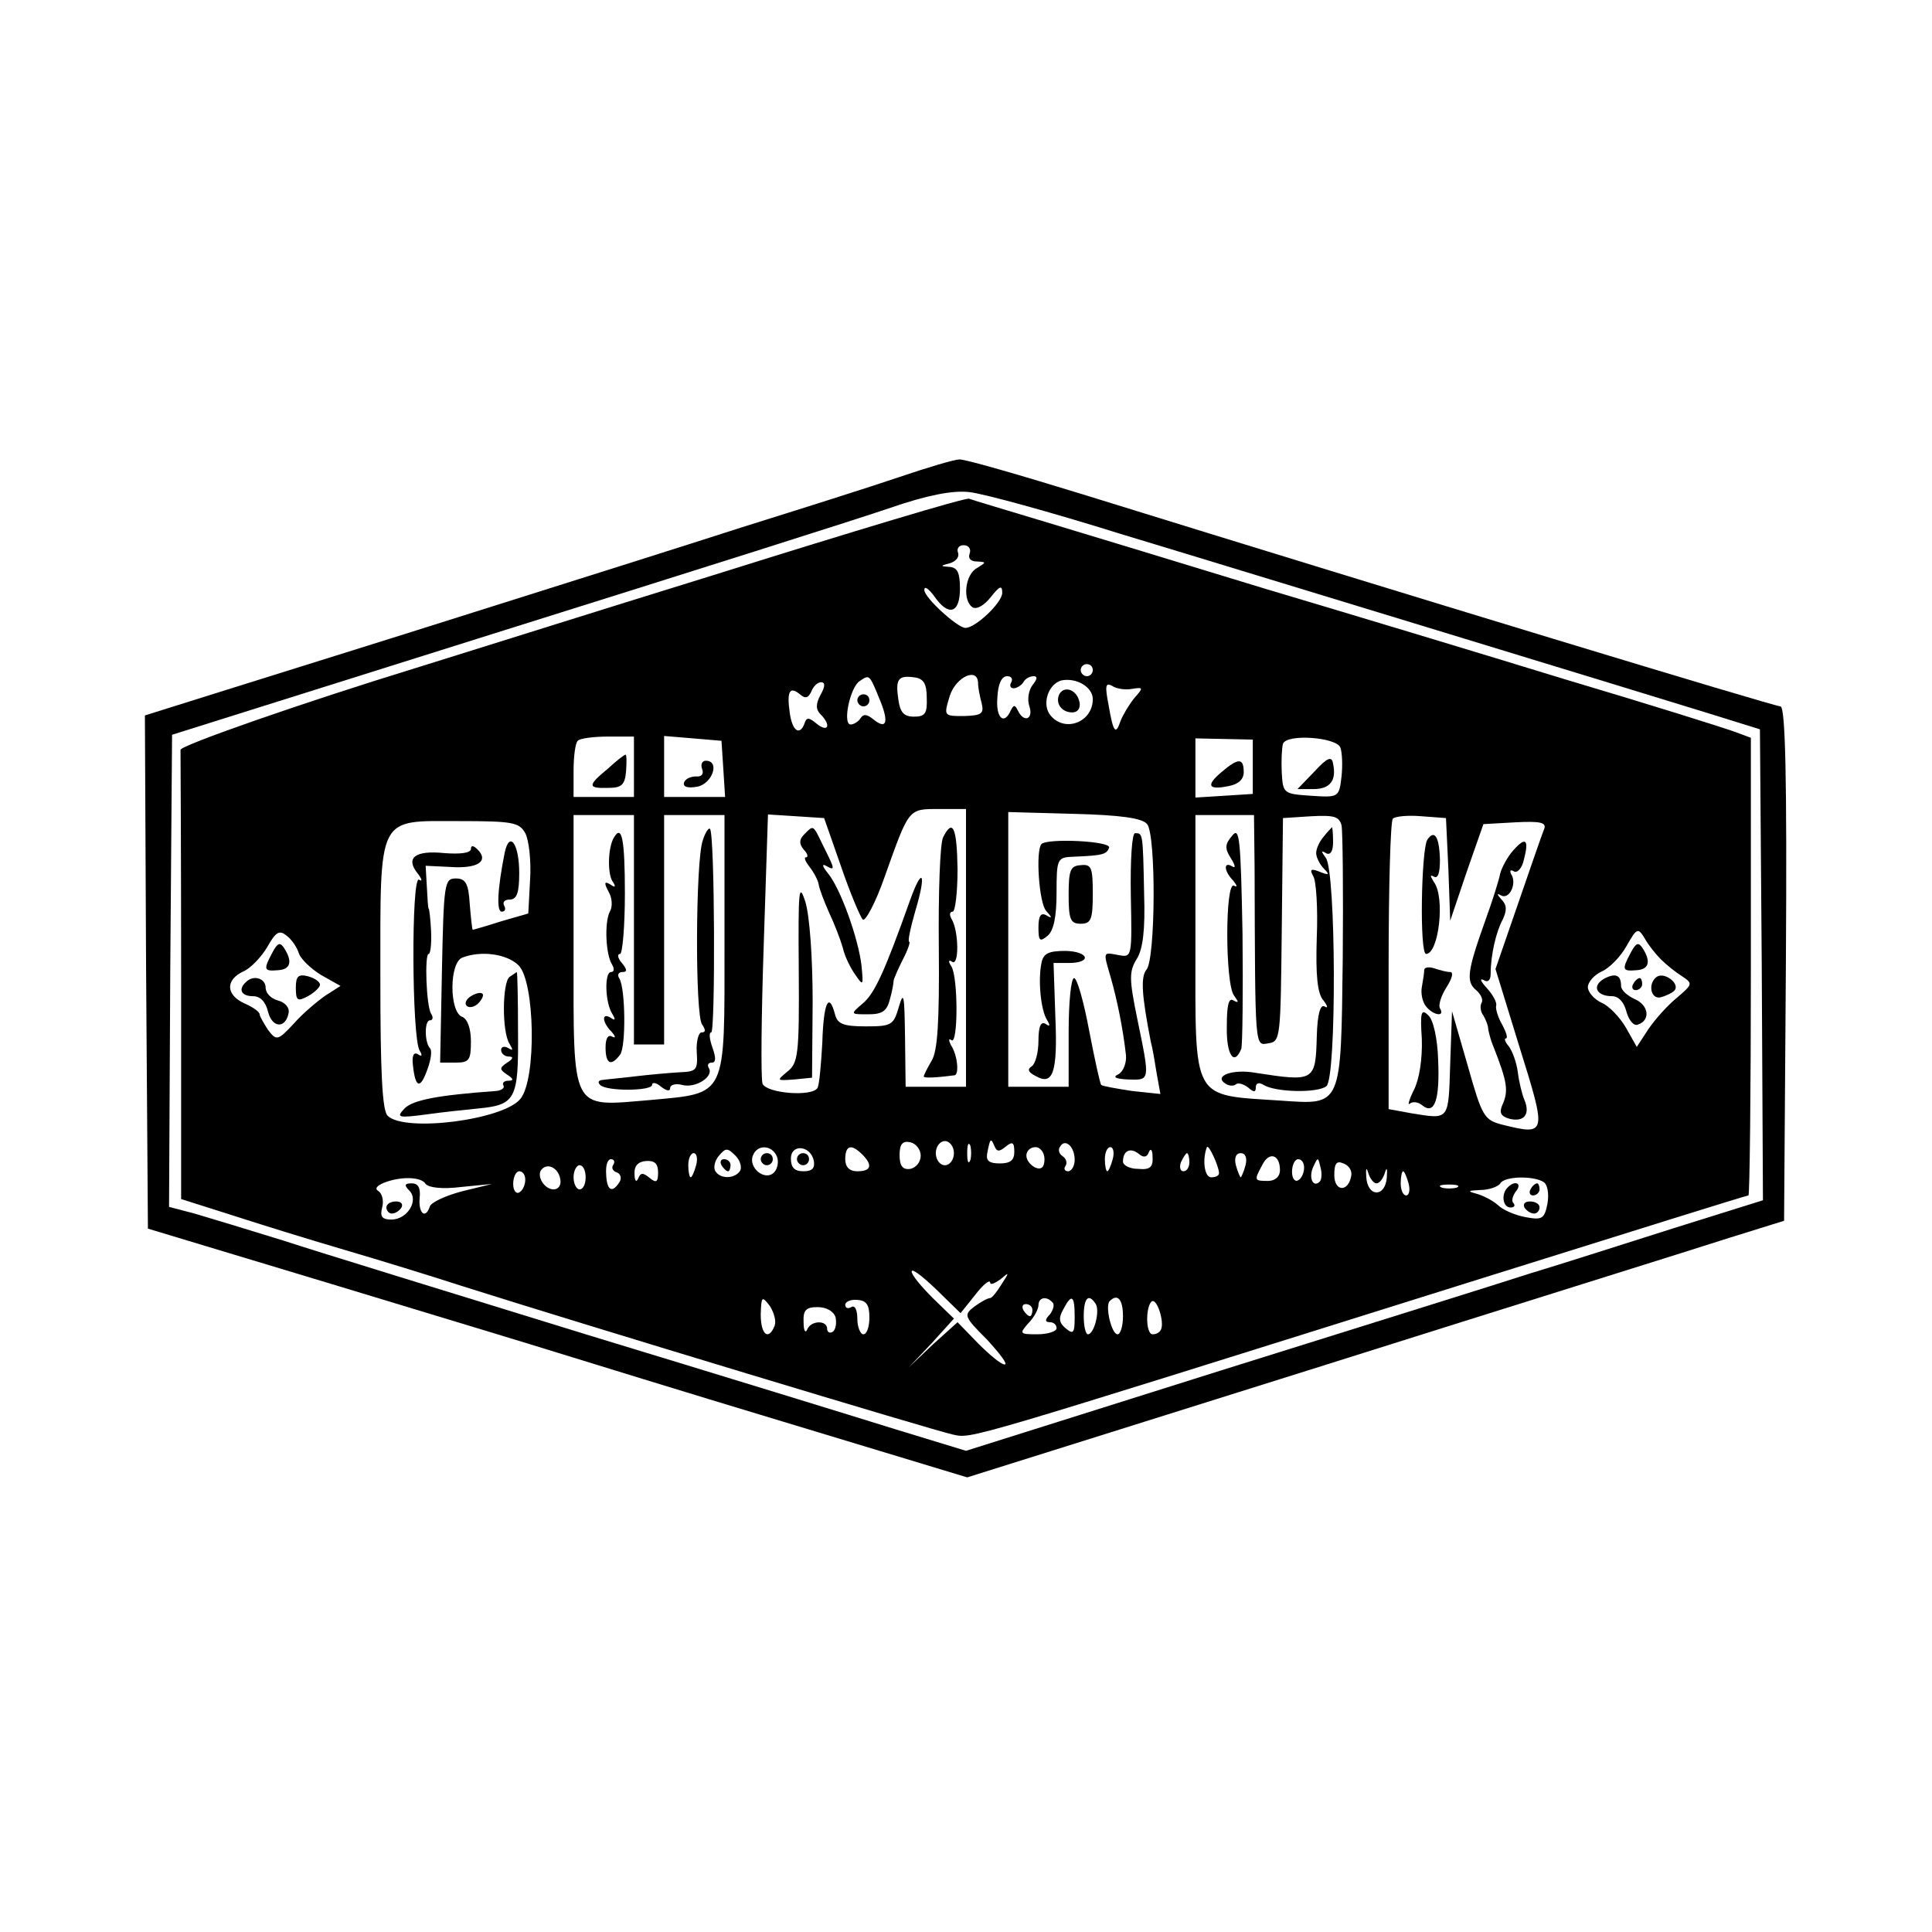 <?xml version="1.0" standalone="no"?>
<!DOCTYPE svg PUBLIC "-//W3C//DTD SVG 20010904//EN"
 "http://www.w3.org/TR/2001/REC-SVG-20010904/DTD/svg10.dtd">
<svg version="1.0" xmlns="http://www.w3.org/2000/svg"
 width="320pt" height="320pt" viewBox="0 0 320 320"
 preserveAspectRatio="xMidYMid meet">

<g transform="translate(0,320) scale(0.1,-0.1)"
fill="#000000" stroke="none">
<path d="M1490 2410 c-47 -16 -164 -53 -260 -83 -96 -31 -296 -94 -445 -141
-148 -47 -332 -104 -408 -128 l-137 -43 2 -425 3 -425 305 -92 c168 -51 337
-102 375 -114 39 -12 207 -64 373 -114 l304 -92 586 184 c323 102 628 197 677
213 l90 28 3 426 c2 313 -1 426 -9 426 -10 0 -610 182 -1155 351 -104 32 -197
59 -205 58 -8 0 -52 -13 -99 -29z m365 -94 c116 -35 361 -110 545 -166 184
-56 376 -115 425 -130 l90 -28 3 -390 2 -390 -147 -46 c-82 -26 -188 -60 -238
-75 -49 -16 -280 -88 -513 -161 l-422 -133 -118 36 c-64 20 -295 91 -512 157
-217 67 -442 136 -500 155 -58 18 -124 38 -148 45 l-42 11 2 391 3 391 550
173 c303 95 591 186 640 203 61 21 103 29 130 26 22 -2 135 -33 250 -69z"/>
<path d="M1190 2250 c-223 -69 -448 -140 -500 -156 -189 -58 -392 -129 -391
-136 0 -5 1 -174 1 -376 l0 -368 82 -26 c46 -15 130 -41 188 -58 58 -17 146
-44 195 -60 202 -64 784 -240 813 -246 33 -7 10 -13 855 252 252 79 460 144
463 144 2 0 4 170 4 379 l0 379 -27 10 c-16 6 -140 45 -278 86 -137 42 -362
110 -500 151 -137 42 -302 92 -365 111 -63 19 -120 36 -125 38 -6 2 -192 -54
-415 -124z m416 33 c-3 -8 2 -13 12 -13 16 -1 16 -1 0 -11 -20 -11 -24 -54 -7
-65 7 -4 20 4 30 17 15 19 19 20 19 7 0 -16 -44 -58 -61 -58 -13 0 -69 51 -68
63 0 7 7 2 16 -10 24 -35 43 -29 43 12 0 26 -4 35 -17 36 -16 1 -16 2 0 6 10
3 16 10 14 17 -3 7 1 13 9 13 8 0 13 -6 10 -14z m204 -193 c0 -5 -4 -10 -10
-10 -5 0 -10 5 -10 10 0 6 5 10 10 10 6 0 10 -4 10 -10z m-354 -46 c17 -40 13
-54 -10 -35 -10 8 -16 9 -21 1 -3 -5 -11 -10 -16 -10 -14 0 -1 62 15 72 16 11
16 11 32 -28z m79 0 c1 -26 -3 -31 -21 -31 -17 0 -23 7 -26 28 -5 34 -1 41 27
37 15 -2 20 -11 20 -34z m85 24 c0 -7 3 -22 6 -33 4 -17 0 -20 -29 -21 -34 0
-34 0 -24 33 10 32 47 49 47 21z m55 2 c-3 -5 -2 -10 4 -10 5 0 13 5 16 10 3
6 11 10 17 10 7 0 6 -5 -2 -15 -6 -8 -9 -23 -5 -35 7 -21 -9 -28 -19 -7 -5 10
-7 10 -12 0 -11 -25 -25 -12 -22 22 1 22 7 35 16 35 7 0 10 -4 7 -10z m135
-28 c0 -38 -46 -56 -70 -27 -15 18 -4 52 18 58 25 5 52 -11 52 -31z m-451 7
c-8 -15 -8 -24 0 -32 18 -18 13 -31 -6 -16 -13 11 -17 11 -20 2 -8 -23 -21
-14 -25 17 -5 35 0 44 17 30 9 -8 14 -6 19 5 3 8 10 15 16 15 7 0 7 -7 -1 -21z
m516 10 c19 3 19 2 4 -15 -9 -11 -19 -28 -23 -38 -8 -24 -12 -20 -20 27 -6 31
-5 37 6 31 7 -5 22 -7 33 -5z m-825 -129 l0 -50 -50 0 -50 0 0 43 c0 24 3 47
7 50 3 4 26 7 50 7 l43 0 0 -50z m148 -3 l3 -47 -50 0 -51 0 0 51 0 50 48 -4
47 -4 3 -46z m877 3 l0 -45 -47 -3 -48 -3 0 49 0 49 48 -1 47 -1 0 -45z m145
32 c3 -8 4 -29 2 -48 -4 -35 -5 -35 -51 -32 -45 3 -46 4 -48 38 -1 19 0 41 2
48 6 17 88 11 95 -6z m-620 -332 l0 -230 -50 0 -50 0 -1 83 c-1 68 -2 77 -10
50 -9 -31 -12 -33 -55 -33 -37 0 -47 4 -51 20 -10 38 -19 20 -21 -47 -2 -36
-5 -70 -8 -75 -9 -15 -84 -9 -91 7 -3 9 -2 113 2 231 l7 215 47 -3 46 -3 28
-80 c15 -44 32 -84 36 -88 4 -4 21 27 36 70 41 115 39 113 90 113 l45 0 0
-230z m300 205 c15 -18 14 -223 -1 -241 -10 -12 -8 -42 7 -119 3 -11 7 -35 10
-54 l6 -33 -47 5 c-26 4 -49 8 -51 10 -2 2 -11 43 -20 90 -9 48 -20 87 -25 87
-5 0 -9 -40 -9 -90 l0 -90 -50 0 -50 0 0 228 0 227 109 -3 c77 -2 113 -7 121
-17z m-850 -175 l0 -190 25 0 25 0 0 190 0 190 50 0 50 0 0 -213 c0 -257 5
-247 -123 -259 -133 -11 -127 -23 -127 247 l0 225 50 0 50 0 0 -190z m1028
103 c1 -304 0 -295 23 -291 20 3 20 9 22 188 l2 185 46 3 c38 2 47 0 51 -15 2
-10 3 -110 2 -221 -3 -246 -1 -242 -102 -235 -150 10 -142 -4 -142 259 l0 214
49 0 48 0 1 -87z m321 -3 l3 -85 27 80 28 80 53 3 c40 2 51 0 48 -10 -3 -7
-22 -62 -43 -123 l-38 -110 40 -130 c45 -144 45 -146 -28 -128 -31 8 -34 13
-58 98 l-26 90 -3 -87 c-3 -95 -1 -92 -64 -82 l-38 7 0 237 c0 130 3 240 7
244 4 4 25 6 48 4 l40 -3 4 -85z m-1529 60 c6 -11 10 -46 8 -77 l-3 -56 -45
-13 c-25 -8 -46 -14 -47 -14 -1 0 -3 19 -5 43 -2 34 -7 42 -23 42 -19 0 -20
-8 -23 -152 l-3 -153 26 0 c22 0 25 4 25 35 0 22 -6 38 -15 41 -21 9 -21 90 1
98 31 12 74 6 93 -13 27 -27 30 -188 3 -221 -28 -35 -192 -56 -220 -28 -9 9
-12 73 -12 228 0 273 -6 260 130 260 89 0 100 -2 110 -20z m-375 -199 c3 -9
19 -25 37 -36 l32 -18 -25 -16 c-13 -9 -37 -29 -52 -46 -27 -29 -29 -29 -43
-11 -7 11 -14 23 -14 26 0 4 -11 12 -25 18 -31 14 -32 39 -2 53 12 5 30 24 40
41 14 25 20 28 32 18 8 -6 17 -19 20 -29z m2256 -10 c9 -9 24 -21 35 -28 18
-12 18 -13 -9 -36 -16 -13 -37 -37 -47 -52 l-19 -29 -18 32 c-10 17 -28 36
-40 41 -13 6 -23 18 -23 26 0 8 10 20 23 26 12 5 31 24 41 42 17 30 19 31 30
13 6 -11 18 -26 27 -35z m-1226 -325 c0 -11 -8 -20 -17 -22 -13 -2 -18 5 -18
23 0 18 5 24 18 21 9 -2 17 -12 17 -22z m55 4 c0 -11 -7 -20 -15 -20 -8 0 -15
9 -15 20 0 11 7 20 15 20 8 0 15 -9 15 -20z m27 -12 c-3 -7 -5 -2 -5 12 0 14
2 19 5 13 2 -7 2 -19 0 -25z m59 23 c11 9 14 7 14 -9 0 -14 -7 -19 -24 -19
-17 0 -23 4 -21 16 5 26 6 27 12 13 4 -10 8 -10 19 -1z m114 -22 c0 -10 -5
-19 -11 -19 -5 0 -8 4 -4 9 3 5 1 12 -5 16 -6 4 -8 11 -4 16 8 14 24 0 24 -22z
m-554 -18 c-9 -14 -33 -14 -41 -1 -4 6 -1 18 6 26 11 13 14 13 27 0 8 -8 11
-19 8 -25z m61 23 c3 -8 1 -20 -5 -26 -15 -15 -43 8 -35 28 7 19 32 18 40 -2z
m61 -7 c2 -12 -3 -17 -17 -17 -15 0 -21 6 -21 21 0 25 33 22 38 -4z m80 11
c18 -18 15 -28 -8 -28 -13 0 -20 7 -20 20 0 23 10 26 28 8z m302 -8 c0 -13 -5
-18 -15 -14 -8 4 -15 12 -15 20 0 8 7 14 15 14 8 0 15 -9 15 -20z m113 0 c-3
-11 -7 -20 -9 -20 -2 0 -4 9 -4 20 0 11 4 20 9 20 5 0 7 -9 4 -20z m60 12 c3
7 6 3 6 -8 1 -17 -4 -22 -24 -20 -14 0 -25 6 -25 12 0 18 12 24 26 13 8 -7 14
-6 17 3z m116 -34 c1 -5 -5 -8 -13 -8 -11 0 -15 29 -7 50 3 5 19 -30 20 -42z
m-866 12 c-3 -11 -7 -20 -9 -20 -2 0 -4 9 -4 20 0 11 4 20 9 20 5 0 7 -9 4
-20z m817 5 c0 -8 -4 -15 -10 -15 -5 0 -7 7 -4 15 4 8 8 15 10 15 2 0 4 -7 4
-15z m93 -5 c-3 -11 -7 -20 -8 -20 -1 0 -5 9 -8 20 -3 12 0 20 8 20 8 0 11 -8
8 -20z m57 -8 c0 -11 -8 -18 -20 -18 -23 0 -23 1 -9 27 11 22 29 17 29 -9z
m-1104 9 c-4 -5 -1 -11 6 -13 6 -2 8 -10 4 -16 -12 -19 -21 -14 -22 13 -1 14
2 25 8 25 5 0 7 -4 4 -9z m74 -13 c0 -16 -3 -18 -14 -9 -11 9 -15 9 -19 -1 -3
-7 -6 -4 -6 7 -1 14 6 21 19 22 14 1 20 -4 20 -19z m1070 8 c0 -8 -4 -18 -10
-21 -5 -3 -10 3 -10 14 0 12 5 21 10 21 6 0 10 -6 10 -14z m26 -23 c-11 -11
-19 6 -11 24 8 17 8 17 12 0 3 -10 2 -21 -1 -24z m52 9 c-5 -27 -28 -26 -28 2
0 19 4 24 15 19 9 -3 15 -12 13 -21z m-1310 -5 c2 -10 -3 -17 -11 -17 -16 0
-30 24 -19 34 10 10 27 1 30 -17z m42 3 c0 -11 -4 -20 -10 -20 -5 0 -10 9 -10
20 0 11 5 20 10 20 6 0 10 -9 10 -20z m1310 -10 c5 0 11 8 14 18 3 10 4 6 3
-8 -1 -15 -8 -25 -17 -25 -9 0 -16 10 -17 25 -1 14 0 18 3 8 3 -10 9 -18 14
-18z m-1410 6 c0 -8 -4 -18 -10 -21 -5 -3 -10 3 -10 14 0 12 5 21 10 21 6 0
10 -6 10 -14z m1463 -6 c3 -11 1 -20 -4 -20 -5 0 -9 9 -9 20 0 11 2 20 4 20 2
0 6 -9 9 -20z m-1628 -1 c5 -6 27 -9 59 -5 l51 5 -49 -12 c-27 -7 -51 -18 -54
-25 -7 -22 -19 -12 -17 13 2 17 -2 25 -13 25 -12 0 -13 -3 -4 -12 16 -16 -3
-48 -30 -48 -15 0 -19 5 -15 20 3 11 0 23 -6 27 -7 4 -3 9 9 14 28 11 62 10
69 -2z m1852 3 c6 -4 9 -19 6 -36 -5 -25 -9 -27 -36 -22 -17 3 -38 12 -46 20
-9 8 -25 16 -36 19 -15 4 -14 5 7 6 15 0 30 6 33 11 7 12 55 13 72 2z m-144
-9 c-7 -2 -19 -2 -25 0 -7 3 -2 5 12 5 14 0 19 -2 13 -5z m-798 -178 c13 17
24 26 25 21 0 -5 7 -2 17 5 15 13 15 12 2 -8 -8 -13 -16 -23 -19 -23 -4 0 -15
-6 -26 -14 -18 -14 -18 -16 21 -55 21 -23 35 -41 29 -41 -6 0 -25 16 -44 35
l-34 35 -41 -37 -40 -38 38 40 37 41 -35 34 c-19 19 -35 38 -35 44 0 6 18 -8
40 -29 l41 -40 24 30z m-332 -51 c-10 -25 -23 -15 -23 19 1 30 2 31 15 14 7
-11 11 -25 8 -33z m157 14 c0 -15 -4 -28 -10 -28 -5 0 -10 12 -10 26 0 14 -4
23 -10 19 -5 -3 -10 -2 -10 4 0 5 9 9 20 8 15 -1 20 -8 20 -29z m303 25 c4 -3
2 -12 -4 -20 -9 -9 -8 -13 0 -13 6 0 11 -4 11 -10 0 -5 -14 -10 -32 -10 -29 0
-30 1 -15 18 10 10 17 24 17 30 0 13 13 16 23 5z m37 -24 c0 -27 -2 -30 -15
-19 -11 9 -12 17 -4 31 14 27 19 24 19 -12z m35 21 c7 -12 -3 -50 -13 -50 -4
0 -7 14 -7 30 0 30 8 39 20 20z m45 -20 c0 -16 -4 -30 -9 -30 -10 0 -21 47
-13 55 13 13 22 3 22 -25z m63 -22 c-2 -5 -8 -8 -14 -8 -11 0 -12 43 -2 54 9
8 22 -34 16 -46z m-539 20 c2 -10 0 -21 -5 -24 -5 -3 -9 0 -9 5 0 15 -27 14
-33 -1 -3 -7 -6 -2 -6 12 -1 20 4 25 23 25 15 0 27 -7 30 -17z m326 12 c0 -5
-2 -10 -4 -10 -3 0 -8 5 -11 10 -3 6 -1 10 4 10 6 0 11 -4 11 -10z"/>
<path d="M1420 2040 c0 -5 5 -10 10 -10 6 0 10 5 10 10 0 6 -4 10 -10 10 -5 0
-10 -4 -10 -10z"/>
<path d="M1755 2051 c-8 -15 3 -31 21 -31 9 0 14 7 12 17 -4 20 -24 28 -33 14z"/>
<path d="M1007 1927 c-34 -28 -34 -33 0 -32 23 0 28 5 30 28 1 15 1 27 -1 27
-2 0 -15 -10 -29 -23z"/>
<path d="M1163 1926 c3 -8 -1 -13 -10 -12 -9 0 -18 -4 -20 -10 -2 -7 5 -10 22
-7 25 5 38 43 14 43 -6 0 -9 -6 -6 -14z"/>
<path d="M2023 1921 c-26 -22 -22 -30 12 -23 16 3 25 11 25 23 0 24 -9 24 -37
0z"/>
<path d="M2177 1922 l-28 -29 26 0 c28 0 39 14 33 42 -2 13 -9 11 -31 -13z"/>
<path d="M1332 1818 c-8 -8 -9 -15 -1 -25 7 -7 8 -13 4 -13 -4 0 -1 -7 6 -16
7 -9 14 -22 15 -29 1 -7 9 -28 17 -46 9 -19 19 -45 23 -59 3 -14 13 -34 21
-45 13 -19 13 -17 10 15 -5 45 -35 129 -56 154 -9 11 -10 16 -3 12 16 -9 15
-6 -4 32 -18 37 -16 36 -32 20z"/>
<path d="M1562 1813 c-5 -10 -8 -92 -7 -183 1 -123 -2 -171 -12 -187 -7 -12
-13 -24 -13 -26 0 -3 21 -2 51 2 8 1 5 34 -6 50 -4 8 -4 12 1 8 11 -7 11 103
0 122 -6 9 -5 12 1 8 12 -8 11 52 -1 71 -4 7 -3 12 2 12 4 0 8 31 8 70 -1 70
-8 85 -24 53z"/>
<path d="M1507 1708 c-43 -121 -59 -154 -78 -170 -21 -18 -21 -18 9 -18 23 0
31 5 36 25 4 14 6 27 6 30 0 3 7 19 15 35 9 17 13 30 11 30 -3 0 2 23 10 51
19 63 12 76 -9 17z"/>
<path d="M1323 1593 c1 -140 -1 -154 -19 -168 -18 -15 -18 -15 11 -13 l30 3 1
126 c0 73 -5 142 -12 165 -11 34 -12 21 -11 -113z"/>
<path d="M1873 1717 c2 -102 2 -103 -20 -99 -27 5 -26 7 -13 -38 10 -35 20
-83 25 -128 1 -12 -4 -26 -12 -31 -11 -5 -6 -8 16 -9 36 -1 36 -3 15 99 -14
68 -14 80 -1 101 10 16 14 48 12 108 -2 101 -2 100 -15 100 -5 0 -8 -43 -7
-103z"/>
<path d="M1725 1802 c-10 -11 -4 -99 8 -111 10 -11 10 -13 0 -7 -9 5 -13 -1
-13 -20 0 -22 2 -25 15 -14 10 8 15 31 15 71 0 57 1 59 28 60 49 2 55 4 59 15
4 11 -102 16 -112 6z"/>
<path d="M1770 1718 c0 -41 3 -48 20 -48 17 0 20 7 20 49 0 44 -2 50 -20 48
-17 -1 -20 -8 -20 -49z"/>
<path d="M1725 1605 c-6 -29 -1 -78 9 -94 6 -10 5 -12 -2 -7 -8 5 -12 -4 -12
-28 0 -19 -5 -38 -11 -42 -8 -5 -6 -10 6 -16 29 -17 37 5 33 98 l-3 89 25 0
c39 0 34 19 -5 20 -28 0 -37 -4 -40 -20z"/>
<path d="M1164 1808 c-12 -33 -13 -291 -1 -305 6 -9 6 -13 -1 -13 -5 0 -9 -15
-8 -32 2 -30 0 -33 -28 -34 -17 -1 -51 -4 -76 -7 -25 -3 -49 -5 -54 -6 -5 -1
-6 -4 -2 -8 11 -11 86 -10 86 0 0 5 7 4 15 -3 9 -7 15 -8 15 -2 0 5 9 8 20 5
22 -6 53 14 44 28 -3 5 -1 9 5 9 7 0 7 8 1 25 -5 14 -6 25 -2 25 7 0 6 329 -2
337 -2 3 -8 -6 -12 -19z"/>
<path d="M1017 1813 c-10 -16 -11 -58 -3 -72 7 -10 5 -12 -3 -6 -10 6 -11 3
-3 -12 6 -10 7 -25 2 -33 -9 -18 -7 -71 4 -88 4 -7 3 -12 -2 -12 -11 0 -10
-50 2 -69 6 -10 5 -12 -2 -7 -16 10 -15 -7 1 -23 7 -8 7 -11 1 -8 -7 4 -11 -3
-11 -18 0 -27 9 -32 24 -12 10 13 9 109 -1 126 -4 6 -2 11 5 11 8 0 8 4 -1 15
-7 8 -8 15 -3 15 4 0 8 45 8 100 0 90 -5 115 -18 93z"/>
<path d="M2041 1816 c-12 -14 -13 -21 -2 -38 7 -11 8 -17 2 -13 -15 9 -14 -8
2 -24 6 -8 7 -11 1 -8 -15 9 -15 -163 0 -182 8 -11 8 -13 -1 -8 -8 5 -11 -8
-11 -43 -1 -47 12 -67 24 -37 2 7 3 93 2 191 -3 158 -5 177 -17 162z"/>
<path d="M2193 1815 c-7 -8 -13 -20 -13 -28 0 -7 6 -19 13 -26 10 -10 8 -11
-7 -5 -15 6 -17 4 -11 -7 5 -7 8 -53 6 -102 -2 -62 1 -93 11 -104 7 -9 8 -14
2 -10 -7 4 -12 -12 -13 -50 -2 -74 -4 -75 -101 -60 -38 7 -71 -5 -50 -18 6 -4
14 -4 17 -1 3 3 12 1 20 -5 10 -9 13 -8 13 0 0 7 5 9 13 4 19 -12 89 -14 104
-2 17 14 16 356 -1 378 -8 11 -8 13 0 8 7 -4 12 2 12 18 0 14 -1 25 -2 25 0
-1 -7 -7 -13 -15z"/>
<path d="M2364 1809 c-10 -17 -13 -189 -2 -189 21 0 32 94 13 119 -6 10 -7 13
0 9 7 -4 10 7 10 28 -1 38 -9 51 -21 33z"/>
<path d="M2506 1791 c-9 -10 -18 -27 -21 -37 -2 -11 -13 -46 -25 -79 -30 -84
-32 -101 -15 -115 8 -7 12 -16 9 -21 -3 -5 -2 -15 3 -21 4 -7 8 -17 8 -23 1
-5 4 -18 8 -27 24 -61 26 -75 15 -99 -5 -12 -2 -18 12 -22 24 -6 35 7 25 31
-4 9 -9 30 -11 46 -2 16 -9 35 -15 43 -6 7 -8 13 -5 13 4 0 1 10 -6 23 -7 12
-11 26 -10 31 2 5 -5 18 -15 29 -10 11 -13 17 -6 14 7 -5 12 -1 12 10 0 31 9
70 20 90 7 15 7 24 -2 33 -8 9 -8 11 -1 7 14 -8 27 20 17 35 -3 6 -1 8 4 5 6
-4 14 5 17 19 9 34 3 39 -18 15z"/>
<path d="M2359 1594 c0 -5 -2 -18 -4 -29 -2 -10 1 -25 7 -32 12 -15 32 -18 23
-3 -3 5 2 21 11 35 9 14 12 25 6 25 -6 0 -17 3 -26 6 -9 3 -16 2 -17 -2z"/>
<path d="M2355 1479 c1 -33 -4 -66 -13 -84 -8 -16 -11 -27 -7 -23 5 4 14 3 21
-3 20 -16 29 9 26 76 -1 34 -8 66 -16 73 -12 12 -14 6 -11 -39z"/>
<path d="M836 1788 c-12 -60 -14 -98 -5 -98 6 0 7 5 4 10 -3 6 1 10 9 10 12 0
16 11 16 44 0 48 -16 71 -24 34z"/>
<path d="M780 1794 c0 -7 -18 -9 -44 -7 -49 5 -65 -8 -44 -34 7 -9 8 -14 2
-10 -13 7 -12 -262 1 -283 5 -8 4 -11 -3 -6 -7 4 -10 -3 -8 -19 4 -37 12 -40
24 -6 6 16 8 32 4 35 -9 10 -9 46 0 46 5 0 6 5 2 11 -8 13 -11 99 -4 99 3 0 5
17 4 38 -1 20 -3 37 -4 37 -1 0 -2 16 -3 36 l-2 35 42 -2 c45 -3 63 10 44 29
-7 7 -11 7 -11 1z"/>
<path d="M844 1582 c-12 -9 -13 -91 0 -111 6 -10 6 -12 -2 -7 -7 4 -12 2 -12
-3 0 -6 6 -11 13 -11 8 0 7 -4 -3 -10 -13 -9 -13 -11 0 -20 11 -7 11 -10 2
-10 -7 0 -11 -4 -8 -8 2 -4 -3 -8 -12 -9 -98 -7 -138 -15 -152 -29 -14 -15
-11 -16 35 -10 28 4 67 8 87 10 62 6 67 15 66 127 0 54 -1 99 -2 99 0 0 -6 -4
-12 -8z"/>
<path d="M780 1550 c-8 -5 -11 -12 -7 -16 4 -4 13 -2 19 4 6 6 10 14 7 16 -2
3 -11 1 -19 -4z"/>
<path d="M451 1622 c-15 -28 -14 -31 9 -29 21 1 25 14 11 36 -7 11 -11 10 -20
-7z"/>
<path d="M490 1564 c0 -22 3 -23 20 -14 11 6 20 15 20 19 0 5 -9 11 -20 14
-16 4 -20 0 -20 -19z"/>
<path d="M407 1573 c-13 -12 -7 -23 12 -23 12 0 21 -9 25 -26 7 -27 29 -28 34
-2 2 9 -6 18 -18 21 -11 3 -20 12 -20 21 0 16 -21 22 -33 9z"/>
<path d="M2701 1622 c-15 -28 -14 -31 9 -29 21 1 25 14 11 36 -7 11 -11 10
-20 -7z"/>
<path d="M2657 1579 c-21 -12 -13 -29 13 -29 11 0 20 -10 24 -26 4 -14 12 -24
19 -21 21 7 18 32 -5 42 -13 6 -23 15 -23 22 0 18 -9 22 -28 12z"/>
<path d="M2744 1582 c-15 -11 -10 -37 6 -34 8 2 19 7 23 11 11 11 -16 32 -29
23z"/>
<path d="M2705 1570 c-3 -5 -1 -10 4 -10 6 0 11 5 11 10 0 6 -2 10 -4 10 -3 0
-8 -4 -11 -10z"/>
<path d="M1195 1270 c3 -5 8 -10 11 -10 2 0 4 5 4 10 0 6 -5 10 -11 10 -5 0
-7 -4 -4 -10z"/>
<path d="M1260 1280 c0 -5 5 -10 10 -10 6 0 10 5 10 10 0 6 -4 10 -10 10 -5 0
-10 -4 -10 -10z"/>
<path d="M1320 1280 c0 -5 5 -10 10 -10 6 0 10 5 10 10 0 6 -4 10 -10 10 -5 0
-10 -4 -10 -10z"/>
<path d="M640 1200 c0 -5 4 -10 9 -10 6 0 13 5 16 10 3 6 -1 10 -9 10 -9 0
-16 -4 -16 -10z"/>
<path d="M2497 1233 c-11 -11 -8 -33 5 -33 6 0 8 3 5 7 -4 3 -2 12 4 20 11 13
-2 19 -14 6z"/>
<path d="M2535 1230 c-3 -5 -1 -10 4 -10 6 0 11 5 11 10 0 6 -2 10 -4 10 -3 0
-8 -4 -11 -10z"/>
<path d="M2525 1200 c3 -5 10 -10 16 -10 5 0 9 5 9 10 0 6 -7 10 -16 10 -8 0
-12 -4 -9 -10z"/>
</g>
</svg>
